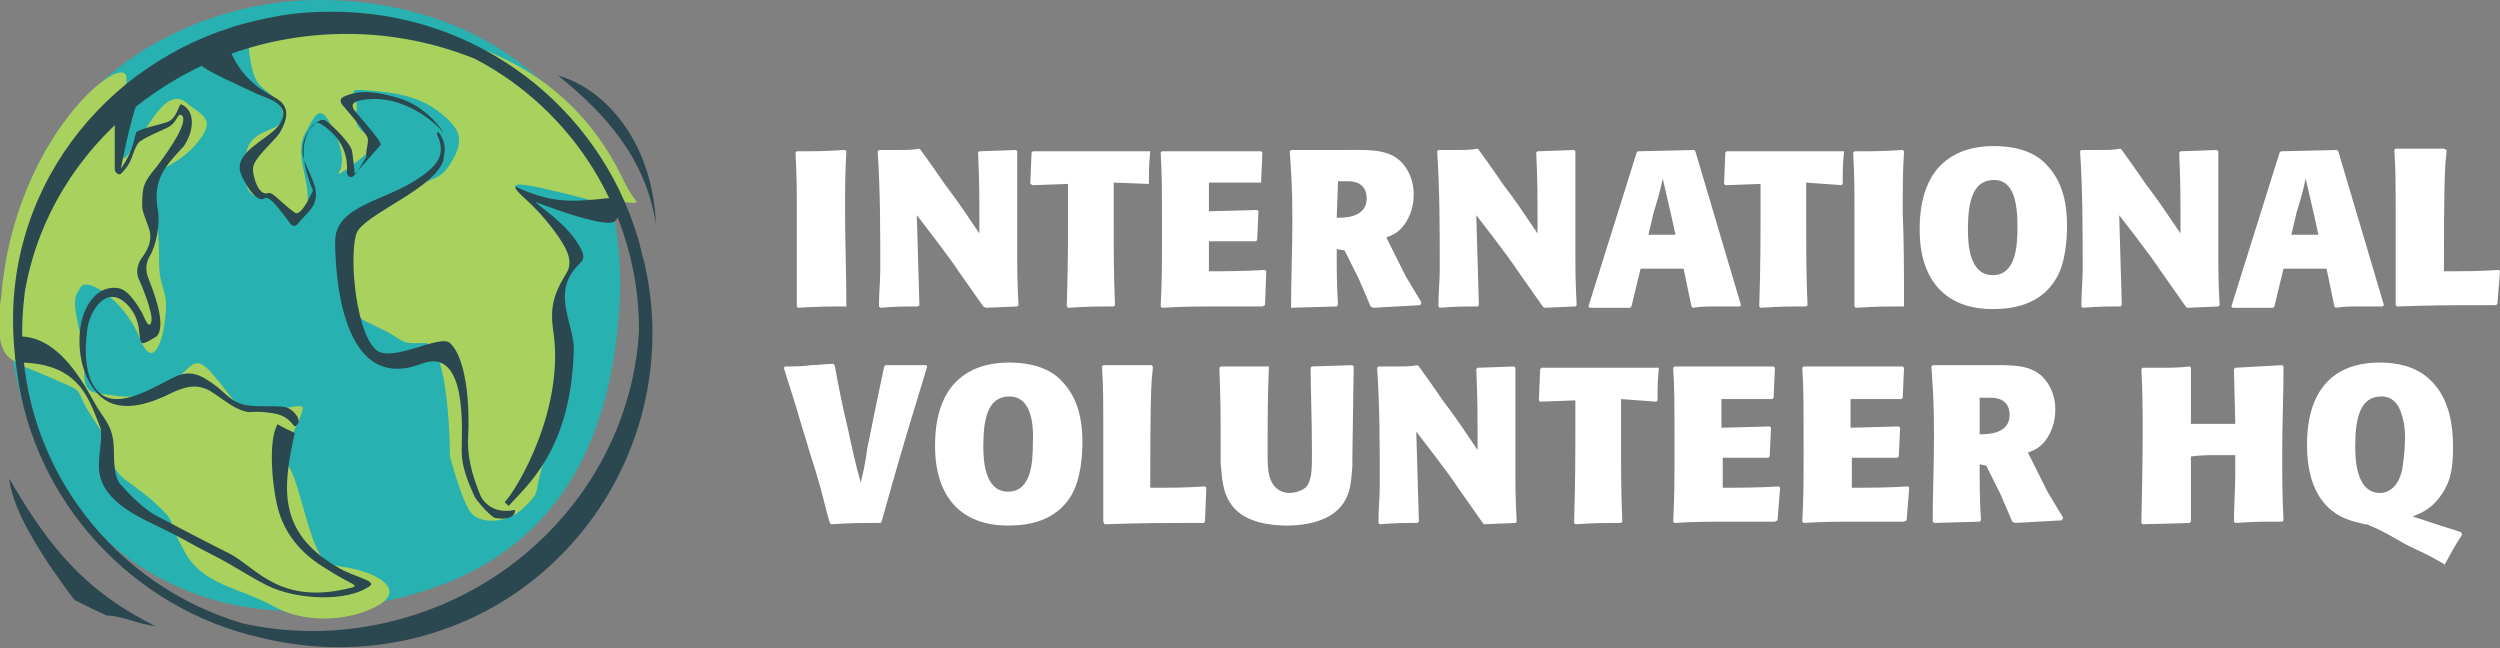 <?xml version="1.0" encoding="utf-8"?>
<!-- Generator: Adobe Illustrator 20.0.0, SVG Export Plug-In . SVG Version: 6.00 Build 0)  -->
<svg version="1.1" id="Logo" xmlns="http://www.w3.org/2000/svg" xmlns:xlink="http://www.w3.org/1999/xlink" x="0px" y="0px"
	 viewBox="0 0 191.7 49.7" style="enable-background:new 0 0 191.7 49.7;" xml:space="preserve">
<rect x="0" y="0" width="191.7" height="49.7" fill="#808080" stroke="none"/>
<style type="text/css">
	.st0{fill:#FFFFFF;}
	.st1{fill:#27B1B0;}
	.st2{fill:#A9D15D;}
	.st3{fill:#2B474F;}
</style>
<g id="Logo_Label">
	<path class="st0" d="M64.9,23.5c-1.6,0-2,0-3.7,0.1l-0.1-0.1c0-1.5,0-3,0-4.5c0-1,0-1.9,0-2.9c0-1.5,0-2.6-0.1-4.4l0.1-0.1
		c1.7,0,2,0,3.7-0.1l0.1,0.1c-0.1,1.7-0.1,2.7-0.1,4.7C64.8,18.6,64.9,21,64.9,23.5L64.9,23.5z"/>
	<path class="st0" d="M75.4,23.5c-0.9-1.3-1-1.4-1.9-2.7c-0.7-1.1-3.2-4.3-3.2-4.3l0.2,6.9l-0.1,0.1c-1.3,0-1.6,0-2.9,0.1l-0.1-0.1
		c0-1.2,0.1-1.8,0.1-2.9c0-3,0-6-0.2-9l0.1-0.1H69c0.5,0,1,0,1.5-0.1l0.1,0.1c0.8,1.1,1,1.4,1.9,2.7c1,1.3,1.3,1.8,2.6,3.7
		c0-3.2,0-3.8-0.1-6.2l0.1-0.1l2.8-0.1l0.1,0.1c0,1.1,0,6.3,0,7.5c0,1.6,0,2.5,0.1,4.3l-0.1,0.1l-2.4,0.1L75.4,23.5z"/>
	<path class="st0" d="M85.4,14c0,1.1,0,2.1,0,3.2c0,2,0,4,0.1,6.2l-0.1,0.1c-1.5,0-1.9,0-3.5,0.1l-0.1-0.1c0.1-3.5,0.1-4.5,0.1-9.4
		l-2.7,0.1L79,14.1l0.1-2.4l0.1-0.1h8.9l0.1,0c-0.1,1.1-0.1,1.4-0.1,2.5L88,14.1L85.4,14z"/>
	<path class="st0" d="M92.7,18.5v2.3c1.3,0,2.6,0,4.3-0.1l0.1,0.1L97,23.4l-0.2,0.1c-2.3,0-2.7,0-3.2,0c-1.9,0-2.8,0-4.5,0.1
		l-0.1-0.1c0.1-2,0.1-3,0.1-5.3c0-4.1,0-4.8-0.1-6.5l0.1-0.1h7.6l0.1,0.1l-0.1,2.3L96.6,14h-3.9v2.2l3.7-0.1l0.1,0.1l-0.1,2.2
		l-0.1,0.1H92.7z"/>
	<path class="st0" d="M102.5,16.7c0.6,0,2.3,0,2.3-1.5c0-0.7-0.4-1.3-1.4-1.3c-0.2,0-0.6,0-0.8,0L102.5,16.7z M102.5,19.1
		c0,2,0,2.5,0.1,4.3l-0.1,0.1L99,23.6L99,23.5c0-2.2,0.1-4.4,0.1-6.6c0-2.7-0.1-3.7-0.2-5.3l0.1-0.1h3.1l0.9,0
		c1.7,0,3.2-0.1,4.2,0.7c0.4,0.3,1.2,1.2,1.2,2.7c0,0.8-0.2,1.4-0.4,1.8c-0.5,1-1.1,1.3-1.7,1.5l1.5,3l1.2,2l-0.1,0.2l-3.6,0.2
		l-0.2-0.1l-0.9-2.1l-1.1-2.2L102.5,19.1z"/>
	<path class="st0" d="M118.3,23.5c-0.9-1.3-1-1.4-1.9-2.7c-0.7-1.1-3.2-4.3-3.2-4.3l0.2,6.9l-0.1,0.1c-1.3,0-1.6,0-2.9,0.1l-0.1-0.1
		c0-1.2,0.1-1.8,0.1-2.9c0-3,0-6-0.2-9l0.1-0.1h1.5c0.5,0,1,0,1.5-0.1l0.1,0.1c0.8,1.1,1,1.4,1.9,2.7c1,1.3,1.3,1.8,2.6,3.7
		c0-3.2,0-3.8-0.1-6.2l0.1-0.1l2.8-0.1l0.1,0.1c0,1.1,0,6.3,0,7.5c0,1.6,0,2.5,0.1,4.3l-0.1,0.1l-2.4,0.1L118.3,23.5z"/>
	<path class="st0" d="M128.5,18.1l-0.4-1.8l-0.6-2.6c-0.2,0.9-0.3,1.3-0.7,2.6l-0.4,1.7H128.5z M125.8,20.6l-0.7,2.9l-0.1,0.1h-3.1
		l-0.1-0.1l3.7-11.8l0.1-0.1l4.3-0.1l0.1,0.1l3.5,11.8l-0.1,0.1h-1.8c-0.6,0-1.2,0-1.8,0.1l-0.1-0.1l-0.6-2.9H125.8z"/>
	<path class="st0" d="M138.5,14c0,1.1,0,2.1,0,3.2c0,2,0,4,0.1,6.2l-0.1,0.1c-1.5,0-1.9,0-3.5,0.1l-0.1-0.1c0.1-3.5,0.1-4.5,0.1-9.4
		l-2.7,0.1l-0.1-0.1l0.1-2.4l0.1-0.1h8.9l0.1,0c-0.1,1.1-0.1,1.4-0.1,2.5l-0.1,0.1L138.5,14z"/>
	<path class="st0" d="M146,23.5c-1.6,0-2,0-3.7,0.1l-0.1-0.1c0-1.5,0-3,0-4.5c0-1,0-1.9,0-2.9c0-1.5,0-2.6-0.1-4.4l0.1-0.1
		c1.7,0,2,0,3.7-0.1l0.1,0.1c-0.1,1.7-0.1,2.7-0.1,4.7C146,18.6,146,21,146,23.5L146,23.5z"/>
	<path class="st0" d="M152.9,13.8c-1.6,0-2,1.6-2,3.8c0,1.1,0.1,3.5,1.9,3.5c1.8,0,1.9-2.3,1.9-3.7
		C154.7,15.5,154.4,13.8,152.9,13.8 M157.7,21.3c-1.2,2.1-3.4,2.4-4.9,2.4c-3.6,0-5.6-2.2-5.6-6.1c0-1.4,0.2-2.8,0.9-4
		c0.7-1.2,2.1-2.4,4.8-2.4c1.1,0,2.8,0.2,3.9,1.3c0.9,0.9,1.7,2.2,1.7,4.8C158.5,18.3,158.4,20.1,157.7,21.3"/>
	<path class="st0" d="M167.6,23.5c-0.9-1.3-1-1.4-1.9-2.7c-0.7-1.1-3.2-4.3-3.2-4.3l0.2,6.9l-0.1,0.1c-1.3,0-1.6,0-2.9,0.1l-0.1-0.1
		c0-1.2,0.1-1.8,0.1-2.9c0-3,0-6-0.2-9l0.1-0.1h1.5c0.5,0,1,0,1.5-0.1l0.1,0.1c0.8,1.1,1,1.4,1.9,2.7c1,1.3,1.3,1.8,2.6,3.7
		c0-3.2,0-3.8-0.1-6.2l0.1-0.1l2.8-0.1l0.1,0.1c0,1.1,0,6.3,0,7.5c0,1.6,0,2.5,0.1,4.3l-0.1,0.1l-2.4,0.1L167.6,23.5z"/>
	<path class="st0" d="M177.8,18.1l-0.4-1.8l-0.6-2.6c-0.2,0.9-0.3,1.3-0.7,2.6l-0.4,1.7H177.8z M175.1,20.6l-0.7,2.9l-0.1,0.1h-3.1
		l-0.1-0.1l3.7-11.8l0.1-0.1l4.3-0.1l0.1,0.1l3.5,11.8l-0.1,0.1h-1.8c-0.6,0-1.2,0-1.8,0.1l-0.1-0.1l-0.6-2.9H175.1z"/>
	<path class="st0" d="M187.6,11.5c0,0.4-0.1,0.9-0.1,1.3c-0.1,1.4-0.1,6.4-0.1,8c2.1,0,2.5,0,4.2-0.1l0.1,0.1l-0.2,2.5l-0.1,0.1
		c-3.6,0-4.6,0-7.6,0.1l-0.1-0.1c0-1.1,0-1.5,0-2.2c0-1.4,0-2.9,0-4.3c0-3.3,0-3.6-0.1-5.4l0.1-0.1l3.7,0L187.6,11.5z"/>
	<path class="st0" d="M64,28c0.3,1.6,0.6,3.2,1,4.8c0.3,1.4,0.6,2.8,1,4.2c0.2-0.8,0.4-1.7,0.5-2.6c0.7-3.5,0.8-3.9,1.3-6.3l0.1-0.1
		L71,28l0.1,0.1c-2.2,7.2-2.2,7.3-3.5,11.9l-0.1,0.1c-1.6,0-2.2,0-3.8,0.1L63.6,40c-0.3-1-0.5-2-0.8-3c-0.3-1.1-0.7-2.2-1-3.3
		c-0.4-1.2-0.7-2.4-1.1-3.6c-0.2-0.6-0.4-1.3-0.6-1.9l0.1-0.1c0.7,0,1.3,0,2-0.1c0.6,0,1.1-0.1,1.7-0.1L64,28z"/>
	<path class="st0" d="M77.4,30.4c-1.6,0-2,1.6-2,3.8c0,1.1,0.1,3.5,1.9,3.5c1.8,0,1.9-2.3,1.9-3.7C79.3,32.1,78.9,30.4,77.4,30.4
		 M82.2,37.9c-1.2,2.1-3.4,2.4-4.9,2.4c-3.6,0-5.6-2.2-5.6-6.1c0-1.4,0.2-2.8,0.9-4c0.7-1.2,2.1-2.4,4.8-2.4c1.1,0,2.8,0.2,3.9,1.3
		c0.9,0.9,1.7,2.2,1.7,4.8C83,34.9,82.9,36.6,82.2,37.9"/>
	<path class="st0" d="M88.4,28.1c0,0.4-0.1,0.9-0.1,1.3c-0.1,1.4-0.1,6.4-0.1,8c2.1,0,2.5,0,4.2-0.1l0.1,0.1L92.4,40l-0.1,0.1
		c-3.6,0-4.6,0-7.6,0.1L84.6,40c0-1.1,0-1.5,0-2.2c0-1.4,0-2.9,0-4.3c0-3.3,0-3.6-0.1-5.4l0.1-0.1l3.7,0L88.4,28.1z"/>
	<path class="st0" d="M97.3,28.1c-0.1,2.2-0.1,4.5-0.1,6.7c0,0.6,0,1.4,0.2,1.9c0.2,0.6,0.7,1.1,1.5,1.1c0.3,0,0.8-0.1,1.2-0.4
		c0.5-0.5,0.5-1.4,0.5-2.6c0-3-0.1-4.7-0.1-6.6l0.1-0.1l3.1-0.1l0.1,0.1l-0.1,7l0,0.6c-0.1,1.3-0.1,2.7-1.5,3.7
		c-0.7,0.5-1.9,0.9-3.5,0.9c-1.2,0-3.2-0.2-4.2-1.5c-0.8-1-0.8-2.3-0.9-3.3V35c0-3.5,0-4.2-0.1-6.8l0.1-0.1
		C95.2,28.1,95.6,28.1,97.3,28.1L97.3,28.1z"/>
	<path class="st0" d="M113.7,40.1c-0.9-1.3-1-1.4-1.9-2.7c-0.7-1.1-3.2-4.3-3.2-4.3l0.2,6.9l-0.1,0.1c-1.3,0-1.6,0-2.9,0.1l-0.1-0.1
		c0-1.2,0.1-1.8,0.1-2.9c0-3,0-6-0.2-9l0.1-0.1h1.5c0.5,0,1,0,1.5-0.1l0.1,0.1c0.8,1.1,1,1.4,1.9,2.7c1,1.3,1.3,1.8,2.6,3.7
		c0-3.2,0-3.8-0.1-6.2l0.1-0.1l2.8-0.1l0.1,0.1c0,1.1,0,6.3,0,7.5c0,1.6,0,2.5,0.1,4.3l-0.1,0.1l-2.4,0.1L113.7,40.1z"/>
	<path class="st0" d="M124.3,30.6c0,1.1,0,2.1,0,3.2c0,2,0,4,0.1,6.2l-0.1,0.1c-1.5,0-1.9,0-3.5,0.1l-0.1-0.1
		c0.1-3.5,0.1-4.5,0.1-9.4l-2.7,0.1l-0.1-0.1l0.1-2.4l0.1-0.1h8.9l0.1,0c-0.1,1.1-0.1,1.4-0.1,2.5l-0.1,0.1L124.3,30.6z"/>
	<path class="st0" d="M132.1,35.1v2.3c1.3,0,2.6,0,4.3-0.1l0.1,0.1l-0.2,2.5l-0.2,0.1c-2.3,0-2.7,0-3.2,0c-1.9,0-2.8,0-4.5,0.1
		l-0.1-0.1c0.1-2,0.1-3,0.1-5.3c0-4.1,0-4.8-0.1-6.5l0.1-0.1h7.6l0.1,0.1l-0.1,2.3l-0.1,0.1H132v2.2l3.7-0.1l0.1,0.1l-0.1,2.2
		l-0.1,0.1H132.1z"/>
	<path class="st0" d="M142,35.1v2.3c1.3,0,2.6,0,4.3-0.1l0.1,0.1l-0.2,2.5l-0.2,0.1c-2.3,0-2.7,0-3.2,0c-1.9,0-2.8,0-4.5,0.1
		l-0.1-0.1c0.1-2,0.1-3,0.1-5.3c0-4.1,0-4.8-0.1-6.5l0.1-0.1h7.6l0.1,0.1l-0.1,2.3l-0.1,0.1h-3.9v2.2l3.7-0.1l0.1,0.1l-0.1,2.2
		l-0.1,0.1H142z"/>
	<path class="st0" d="M151.8,33.3c0.6,0,2.3,0,2.3-1.5c0-0.7-0.4-1.3-1.4-1.3c-0.2,0-0.6,0-0.9,0L151.8,33.3z M151.8,35.6
		c0,2,0,2.5,0.1,4.3l-0.1,0.1l-3.5,0.1l-0.1-0.1c0-2.2,0.1-4.4,0.1-6.6c0-2.7-0.1-3.7-0.2-5.3l0.1-0.1h3.1l0.9,0
		c1.7,0,3.2-0.1,4.2,0.7c0.4,0.3,1.2,1.2,1.2,2.7c0,0.8-0.2,1.4-0.4,1.8c-0.5,1-1.1,1.3-1.7,1.5l1.5,3l1.2,2l-0.1,0.2l-3.6,0.2
		l-0.2-0.1l-0.9-2.1l-1.1-2.2L151.8,35.6z"/>
	<path class="st0" d="M171.3,40c0-1,0.1-2.6,0.1-3.7c0-0.5,0-0.9,0-1.4c-0.5,0-1,0-1.4,0c-0.7,0-1.2,0-2,0.1V40l-0.1,0.1l-3.6,0.1
		l-0.1-0.1c0.1-4.7,0.1-6.3,0.1-6.8c0-1.7,0-3.2-0.1-5l0.1-0.1c0.5,0,0.9,0,1.4,0c0.7,0,1.4,0,2.2-0.1l0.1,0.1v4.3h3.4l-0.1-4.2
		l0.1-0.1L175,28l0.1,0.1c0,2.2-0.1,4.4-0.1,6.5c0,2.1,0,3.3,0.1,5.3l-0.1,0.1c-1.6,0-2.1,0-3.6,0.1L171.3,40z"/>
	<path class="st0" d="M184.1,31.6c-0.4-1.2-1.3-1.2-1.5-1.2c-1.6,0-2,1.6-2,3.8c0,0.8,0,3.6,1.9,3.6c0.6,0,1.4-0.4,1.7-1.8
		c0.1-0.6,0.2-1.5,0.2-1.9C184.5,32.7,184.2,31.9,184.1,31.6 M187.5,43.3c-0.9-0.5-1-0.6-2.3-1.2c-0.9-0.4-1.8-1-2.6-1.4
		c-0.4-0.2-0.7-0.3-1.1-0.5l-0.2,0c-0.3-0.1-0.8-0.2-1.1-0.3c-2.1-0.7-3.3-2.6-3.3-5.8c0-3.7,1.6-6.3,5.6-6.3c1.3,0,2.7,0.3,3.7,1.2
		c1.5,1.3,1.9,3.3,1.9,5.3c0,1.6-0.2,2.6-0.8,3.5c-0.7,1.1-1.5,1.5-2.3,1.8c1.5,0.5,2.1,0.7,3.7,1.2l0.1,0.2
		c-0.6,0.9-0.8,1.3-1.4,2.4L187.5,43.3z"/>
</g>
<g id="Globe">
	<path class="st1" d="M47.5,23.4c-1,16.8-10.7,22.6-23.4,23.4C11.3,47.6,1,38.3,0.6,23.4C0.3,8.5,12.5,0.2,24.1,0
		C35.6-0.2,48.5,6.6,47.5,23.4"/>
	<path class="st2" d="M9.7,6c0,2.3-0.5,3-0.5,5.1c0,2.2,0.9,0.3,1.6-0.7c0.7-0.9,2-3.6,3.4-2.6c1.3,1.1,2.6,1.3,0.7,3.4
		s-3.4,1.3-3.1,3.8c0.3,2.4,0.4,3.1,0.4,5.1c0,2,0.7,2.2,0.5,3.9c-0.1,1.8-0.9,4.7-2,1.9s-4-4.7-4.5-3.9c-0.5,0.8-0.7,0.9,0,3.8
		c0.7,2.8-0.5,4.2,1.6,4.4c2.2,0.3,2.3,0.4,4.6-0.5c2.3-0.9,2.2-3.1,4-0.9c1.9,2.2,1.5,2.7,4.3,2.6s3.2-1.3,1.5,2.4
		c-1.8,3.8-0.8-1.3,0.7,3.9c1.5,5.3,1.6,5.5,3.6,5.8c2,0.3,4.6,1.5,2.7,2.8c-1.9,1.2-5.5,1.7-8.2,0.2c-2.7-1.5-5.5-1.6-6.9-4.3
		c-1.5-2.7-0.3-1.9-2.4-3.8c-2.2-1.9-2.6-1.5-3.4-3.6c-0.8-2.2,0.7,0.1-1.1-2.6c-1.8-2.7-0.3-1.9-3-3.1c-2.7-1.2-2.2-0.8-3.4-1.6
		c-1.2-0.8-0.9-3.6-0.7-4.8C1.1,10.4,9.7,3.7,9.7,6"/>
	<path class="st2" d="M19,2.9c0.3,3.4,0.7,3.5,1.7,4.3c1,0.8,1.5,2.1,0.3,2.6c-1.2,0.5-2,0.8-2.2,2.3c-0.2,1.5,0,3,1.2,3
		c1.2,0,1.5,0.1,2.1,1.1c0.6,1,1.5,0.7,1.5-1c0-1.7-1-3.5-0.2-5c0.8-1.4,1.1-2.3,2-0.6c0.9,1.7,1,3,0.6,3.6c-0.4,0.6,2-1.2,2.7-2
		c0.7-0.8-1.7-0.7-1.4-2.5C27.7,7,25.8,6.7,29,7c3.2,0.3,4.4,1.3,5.3,2.1c0.8,0.8,1.3,1.5,0.5,3c-0.8,1.5-1.2,1.5-3.4,2.3
		c-2.2,0.8-2,0.3-3.6,2.1c-1.6,1.8-1.6,5.6-0.9,6.8c0.7,1.2,0.4,1,2.3,1.9c1.9,0.9,1.3,1.2,3.3,1.1c2-0.1,2,8.7,2,8.7
		s0.9,3.4,1.6,4.3c0.7,0.9,2.8,0.9,4.1-0.4c1.3-1.3,0.7-0.8,1.4-3.2c0.7-2.4,1.4-2.4,1.4-5.8c0-3.3,0.5-2.9,0.2-5.2
		c-0.3-2.2,0-2.3,0.4-4.1s1.3-0.2-0.8-2.9c-2.1-2.7-5.7-4.3-0.9-3.2c4.8,1.1,3.1,1,5.4,1c2.2,0,1.6,0.5,0.6-1.5
		C45.4,8.7,39.6,0.9,22.1,1.9C20.1,2.1,19,2.9,19,2.9"/>
	<path class="st3" d="M28.1,10.4c-0.5-0.8-1.2-1.6-1.8-2.3c-0.1-0.1-0.4-0.5,0.1-0.7c1.3-0.6,2.7-0.3,4.1,0.1
		c2.2,0.6,3.6,2.7,3.5,2.7C33.8,9.8,31,7,27.6,7.7c-0.9,0.2-0.5,0.7-0.3,0.9c0.1,0.2,1.9,2.1,1.9,2.5c0,0-1.6,1.8-2.1,2.4
		c-0.2,0.2-0.5,0-0.5-0.3c0.1-1.5-0.5-2.6-1.7-3.5c-0.5-0.4-0.8-0.4-1.2,0.3c-0.3,0.4-0.5,0.9-0.5,1.5c-0.1,0.7,0.8,2.1,1,3
		c0.2,1.4-0.7,1.8-1.4,2.7c-0.1,0.1-0.3,0.2-0.5,0c-0.4-0.5-1.6-2.3-2-2c-0.7,0.5-1.8-1.6-1.9-2.1c-0.3-1.5,2.1-2.4,2.9-3.4
		c1.4-1.8-1.1-2.2-1.8-2.6c-0.6-0.3-4.3-1.9-4.1-2.2c0.1-0.4,2.2-1.3,2.3-0.9c0.7,1.6,1.8,2.6,2.9,3.2c0.6,0.4,2.1,0.8,0.9,2.9
		c-0.4,0.7-2.2,2.1-2.1,2.9c0,0.5,0.4,2.1,1.2,1.8c0.3-0.1,1,0.8,2,1.5c0.5,0.4,1.4-1.7,1.4-1.7c-0.9-2.1-1.2-4.4,0.6-5.4
		c0.1,0,0.2,0,0.3,0c0.6,0.4,2,1.8,2.1,2.4c0.1,0.7,0.2,1.6,0.2,1.8c0,0.2,0.7-1.1,0.9-1.4C28,11.4,28.4,10.8,28.1,10.4"/>
	<path class="st3" d="M36.8,37.9c-0.6-1.5-1-2.9-0.9-4.5c0.1-1.7,0-5.8-1.4-7.1c-0.8-0.7-4.5,1.6-5.7,0.5c-1.7-1.6-2.1-8.3-1.3-9.2
		c1.2-1.5,5.8-3.2,6.5-5.3c0-0.4,0.4-1.2-0.4-2.2c-0.2,0.2,0,0.3,0.1,0.7c0.3,1,0,1.8-1.5,2.8c-2.5,1.8-6.5,2.1-6.5,4.9
		c0,2,0.3,11.8,6.6,9.4c3.6-1.4,3.1,5.2,3.1,6.7c0,1.2,0.5,2.4,1,3.5c0.1,0.2,0.9,1.2,1.5,1.6c1.6,0.3,1.6-0.5,1.6-0.6
		C37.6,39.5,36.9,38.2,36.8,37.9"/>
	<path class="st3" d="M46.6,15.2c-2.8,0.3-4.3,0.4-7.1-0.9c0.1,0.6,1.2,1,3,3.4c0.8,1.1,1.6,2.3,0.9,3.3c-1,1.6-1.2,2.7-1,4.2
		c1,6.1-2.8,12.4-3.7,13.3c0.1,0.1,0.2,0.2,0.3,0.3c1.3-1.5,4.8-4.2,5-12c0-1.8-1.4-3.9-0.2-5.8c0.6-1,1.3-0.9,0.7-2
		c-1-1.9-3.4-3.3-3.4-3.5c0,0,5.1,2,6,1.5C47.9,16.4,47,15.1,46.6,15.2"/>
	<path class="st3" d="M8.8,8.2c0,1.8,0,3.4,0,4.8c0,0.2,0.3,0.5,0.5,0.3c0.4-0.4,0.6-0.7,0.8-1.2c0.1-0.3,0.4-1.2,0.7-1.3
		c0.6-0.4,1.4-0.7,2-1c0.7-0.3,0.8-1,1-1c0.2,0,1,0.3-1.8,4c-1,1.2-1.1,1.5-1.1,3c0,0.5,0.5,1.5,0.6,2c0.1,0.7-0.1,1.2-0.5,1.8
		c-0.4,0.5-0.6,1.1-0.4,1.7c0.2,0.4,1.2,2.8,1,3.4c-0.2,0.6-0.5-0.3-0.7-0.7c-0.2-0.3-0.9-1.7-1.8-1.9c-1.8-0.3-2.7,1.6-2.9,2.8
		c-0.3,1.7,0,3.9,1.3,5.3c1.4,1.5,3.5,0.9,5.1,0.2c1.2-0.6,2.4-1.2,3.7-0.3c0.8,0.5,1.8,1.4,2.8,1.5c0.3,0,0.7-0.1,1.9,0.1
		c1.2,0.2,1.5,1,1.6,1c0.7-0.3,0-1.2-0.5-1.4c-0.5-0.3-2.6,0-3.5-0.3c-0.8-0.2-1.3-0.8-1.9-1.3c-1.2-0.9-2-1.4-3.3-0.8
		c-1.5,0.7-4.3,2.6-5.8,1.2c-1.2-1.1-1.1-3.5-0.9-4.9c0.2-1.4,1.5-3.5,3.1-1.8c1.2,1.3,0.7,2.6,1.1,2.9c0.2,0.1,0.9-0.4,1.1-0.5
		c0.9-0.9-0.5-4.1-0.6-4.4c-0.3-0.7-0.2-1.3,0.1-1.8c0.5-0.8,0.8-2.6,0.6-3.5c-0.4-2.3,0.5-3.3,2-4.9C14.9,10,15,8.5,13.9,8
		c-0.2-0.1-0.3,1.2-1.2,1.4c-0.6,0.2-1.7,0.4-2.2,0.7c-0.2,0.1-0.1,1.2-1.2,2.8c-0.1,0.1,0.8-4,1.2-5C10.8,7,8.8,7.8,8.8,8.2"/>
	<path class="st3" d="M22.6,33.2c-0.9,4.1-1.4,7.6,3.3,10.3c1.1,0.7,2.9,1,2.5,1.4c-1.7,1.3-5.7,1.1-7.9,0c-1.4-0.7-2.7-1.6-4.1-2.3
		c-1.2-0.6-2.4-1.3-3.6-1.9c-2-1-4.9-2.1-5.2-4.6c-0.1-1.1,0.3-2.6,0.1-3.3c-0.4-1-0.7-1.9-1.3-2.8c-1.1-1.6-2.8-2.2-5-2.2
		c-0.4,0-0.3-2,0.1-2c2.7,0,4.5,2.8,5.7,5c0.7,1.3,1.3,1.6,1.5,3.1c0.1,0.9-0.1,2.4,0.5,3.2c0.7,0.8,1.8,1.9,2.7,2.4
		c1.9,1,3.8,2,5.8,3c2,1.1,3.8,3.9,9.1,2.6c1-0.2,0-0.3-1.8-1.5c-1.7-1-3-2.4-3.6-4.3c-0.5-1.6-0.9-5.5-0.1-6.8
		C21.1,32.5,22.6,33.2,22.6,33.2"/>
	<path class="st3" d="M42.8,5.8c3.6,2.9,6.7,6.3,7.5,11.4C50,10.5,46.1,6.7,42.8,5.8"/>
	<path class="st3" d="M8.2,47.2c1.1,0,2.5,0.7,3.7,0.8c-6.1-3-8.7-7.1-11.2-11.3c0.3,2.7,2.9,6.5,5,9.3C6.5,46.4,7.3,46.8,8.2,47.2"
		/>
	<path class="st3" d="M1.7,25.3c0-1,0.1-2,0.2-2.9C3.8,11.2,14.1,2.6,26.6,2.6c3.5,0,6.8,0.7,9.8,1.9c7.5,3.9,12.6,11.8,12.6,20.8
		c0,0,0,0.1,0,0.1c-0.6,10.4-8.2,19.7-19.2,22.3c-3.8,0.9-7.6,0.9-11.2,0.1C8.8,44.9,1.7,35.9,1.7,25.3 M49.4,20.1
		c-0.2-0.6-0.3-1.3-0.5-1.9c-3-10-12.3-17.3-23.4-17.3c-1.6,0-3.1,0.1-4.5,0.4C9.6,3.3,1,12.9,1,24.5c0,1.3,0.1,2.7,0.3,4
		C2.6,38.5,10.2,46.7,20,48.9c3.7,0.9,7.6,1,11.5,0.1C44.4,46,52.4,33,49.4,20.1"/>
</g>
</svg>
